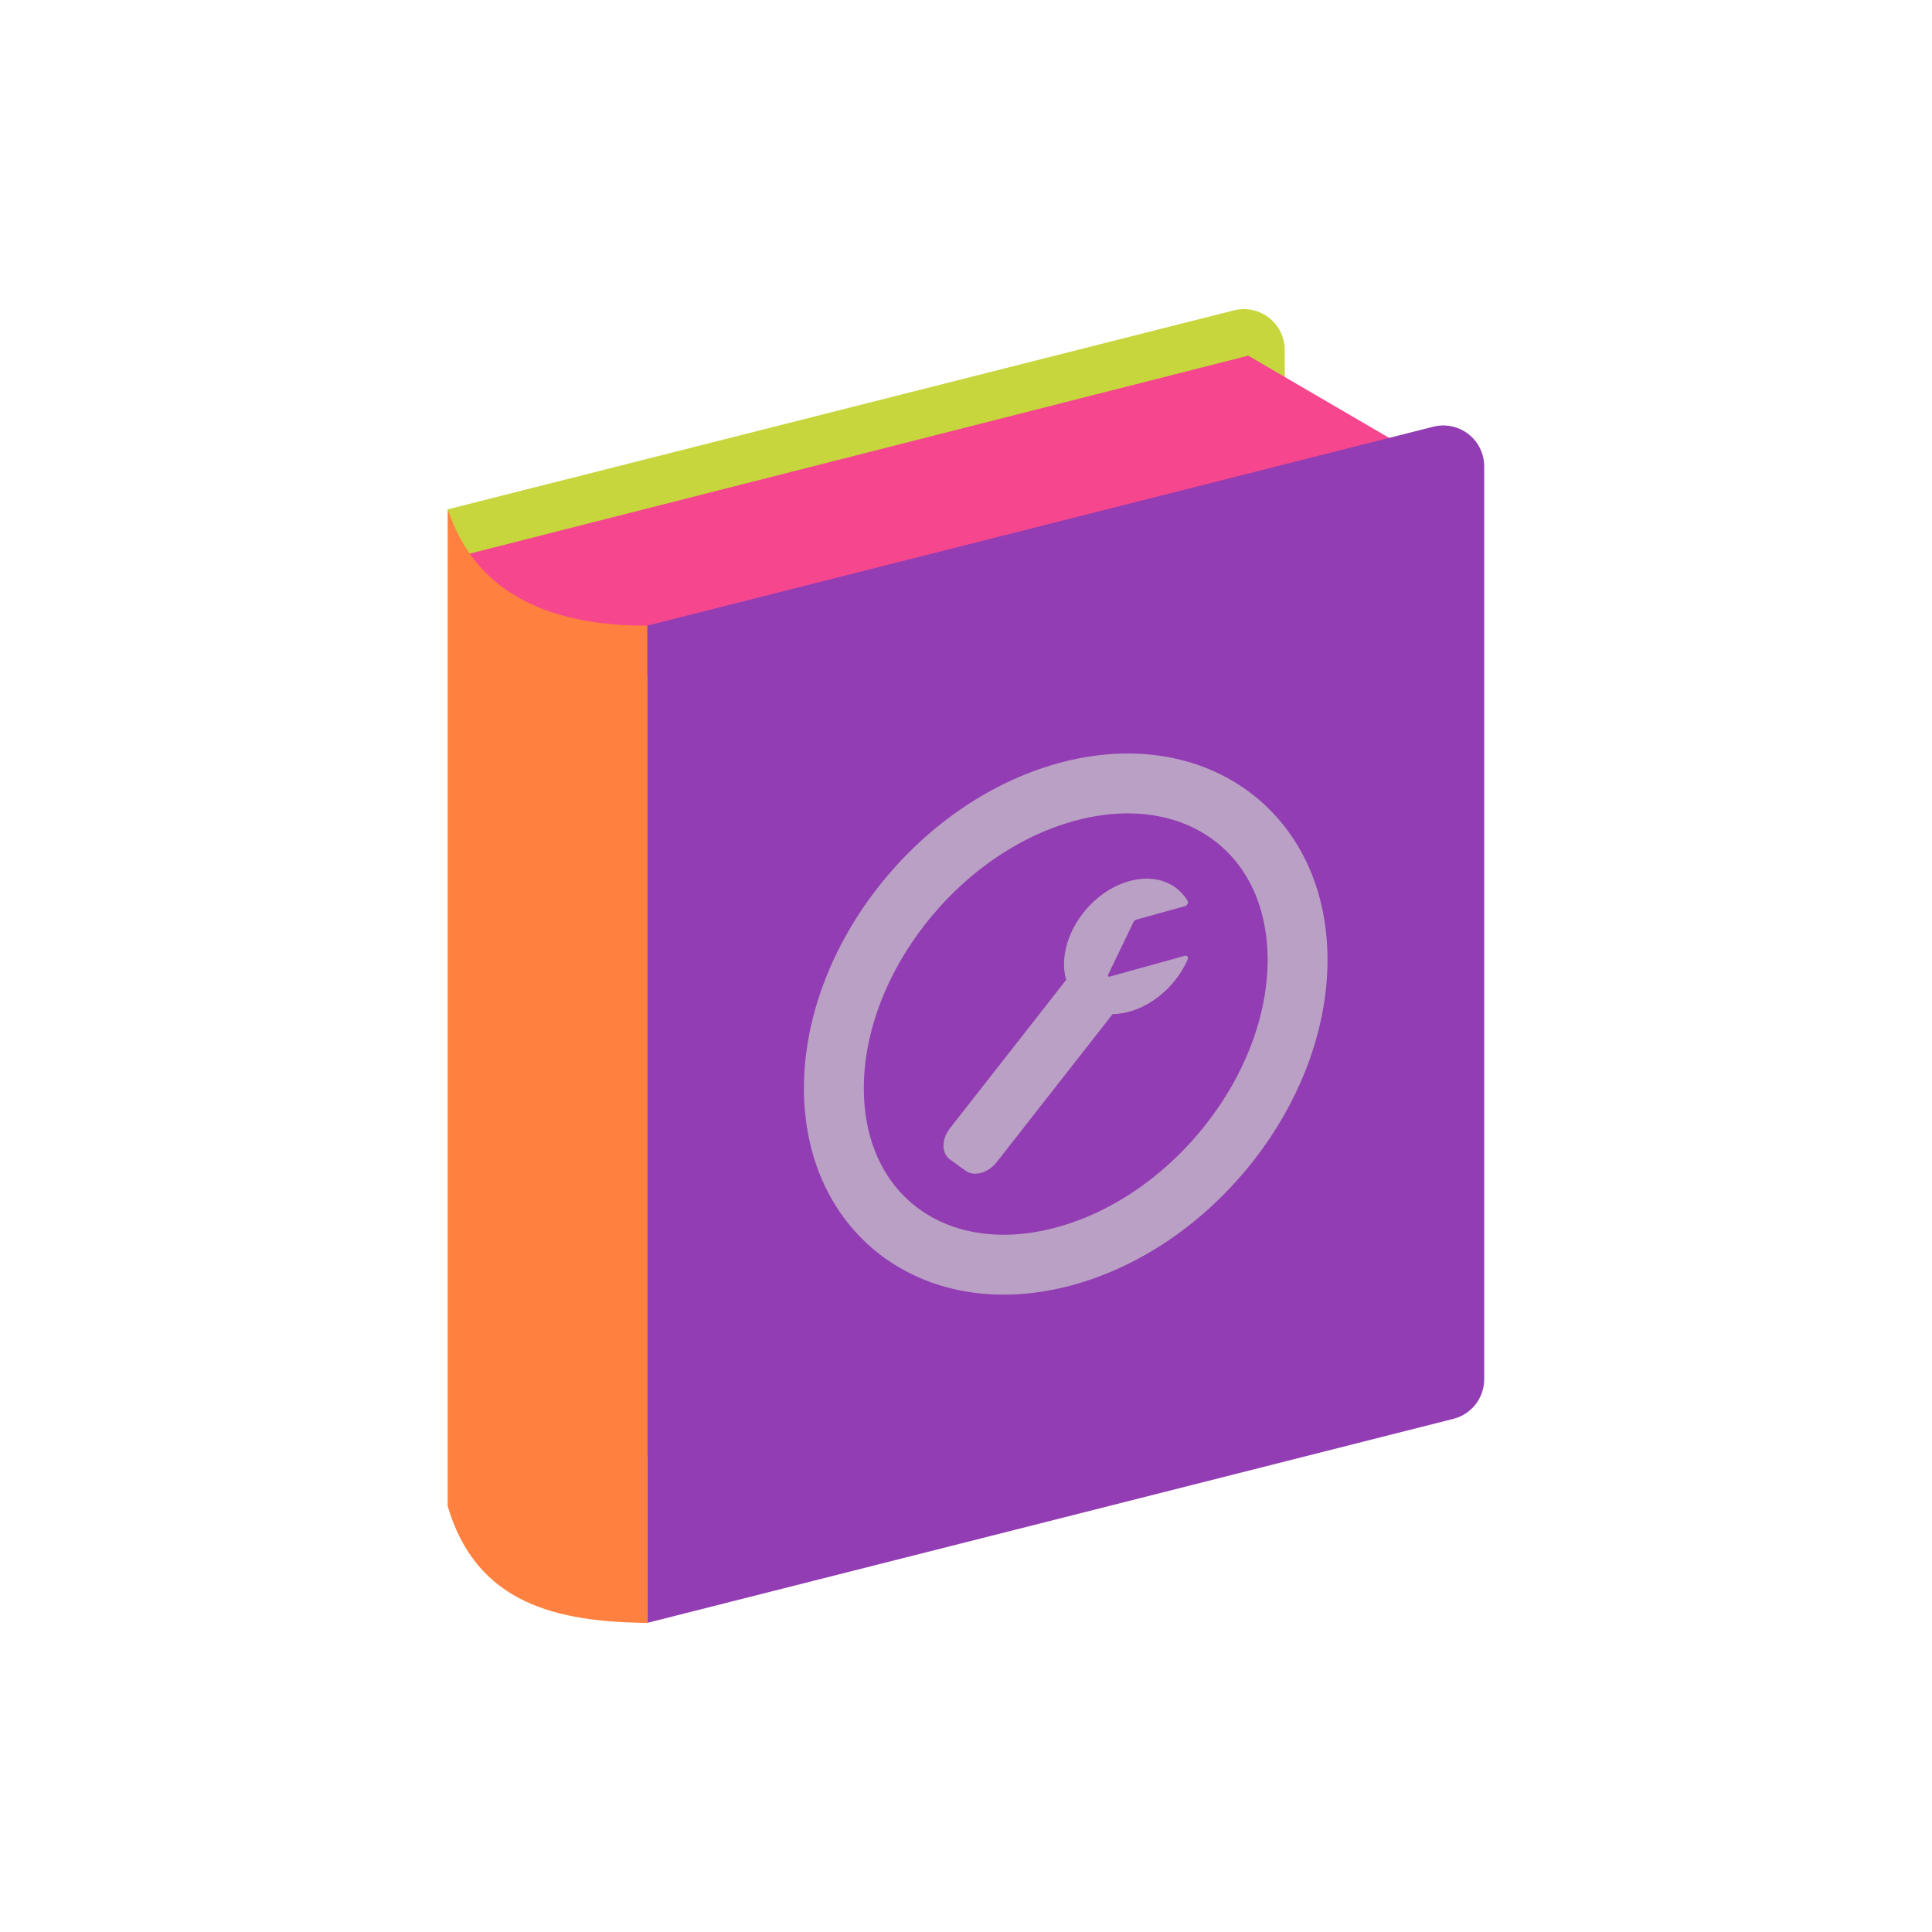 <?xml version="1.0" encoding="utf-8"?><svg xml:space="preserve" viewBox="0 0 100 100" y="0" x="0" xmlns="http://www.w3.org/2000/svg" id="圖層_1" version="1.1" width="47px" height="47px" xmlns:xlink="http://www.w3.org/1999/xlink" style="width:100%;height:100%;background-size:initial;background-repeat-y:initial;background-repeat-x:initial;background-position-y:initial;background-position-x:initial;background-origin:initial;background-image:initial;background-color:rgb(241, 242, 243);background-clip:initial;background-attachment:initial;animation-play-state:paused" ><g class="ldl-scale" style="transform-origin:50% 50%;transform:rotate(0deg) scale(0.8, 0.8);animation-play-state:paused" ><g style="animation-play-state:paused" ><path fill="#f47e60" d="M68.627 71.773l-52.155 13.2V20.454L67.329 7.582a2.645 2.645 0 0 1 3.294 2.564v59.062a2.644 2.644 0 0 1-1.996 2.565z" style="fill:rgb(198, 214, 60);animation-play-state:paused" ></path>
<path fill="#e0e0e0" d="M68.26 10.512l12.904 7.527-51.788 13.168c-6.767.099-11.069-2.41-12.904-7.527L68.26 10.512z" style="fill:rgb(245, 70, 142);animation-play-state:paused" ></path>
<path fill="#e15b64" d="M81.531 79.3L29.376 92.5V27.981l50.857-12.872a2.645 2.645 0 0 1 3.294 2.564v59.062a2.646 2.646 0 0 1-1.996 2.565z" style="fill:rgb(146, 61, 179);animation-play-state:paused" ></path>
<path fill="#f8b26a" d="M16.473 20.454v64.519c1.86 6.274 7.015 7.467 12.904 7.527V27.981c-6.94.007-11.241-2.503-12.904-7.527z" style="fill:rgb(255, 128, 63);animation-play-state:paused" ></path></g>
<g style="animation-play-state:paused" ><path stroke-miterlimit="10" stroke-linejoin="round" stroke-linecap="round" stroke-width="3.875" stroke="#fff" fill="none" d="M71.452 49.602c0 8.284-6.716 16.86-15 19.155-8.284 2.295-15-2.56-15-10.845s6.716-16.86 15-19.155 15 2.561 15 10.845z" style="stroke:rgb(186, 160, 196);animation-play-state:paused" ></path>
<path fill="#fff" d="M64.156 49.341L59.3 50.686c-.084.023-.138-.053-.097-.138l.128-.266 1.506-3.127a.287.287 0 0 1 .176-.152l1.132-.314 2.011-.557c.151-.042.248-.228.18-.344a2.857 2.857 0 0 0-.8-.875c-.763-.546-1.811-.725-2.97-.404-2.331.646-4.222 3.06-4.222 5.391 0 .359.05.691.134 1l-4.8 6.13-2.713 3.464c-.559.713-.559 1.619 0 2.023l.502.363.502.363c.559.404 1.464.153 2.023-.56l2.334-2.981 5.164-6.594a4.26 4.26 0 0 0 1.077-.154c1.649-.457 3.076-1.797 3.771-3.368.066-.154-.031-.287-.182-.245z" style="fill:rgb(186, 160, 196);animation-play-state:paused" ></path></g>
</g><!-- generated by https://loading.io/ --></svg>